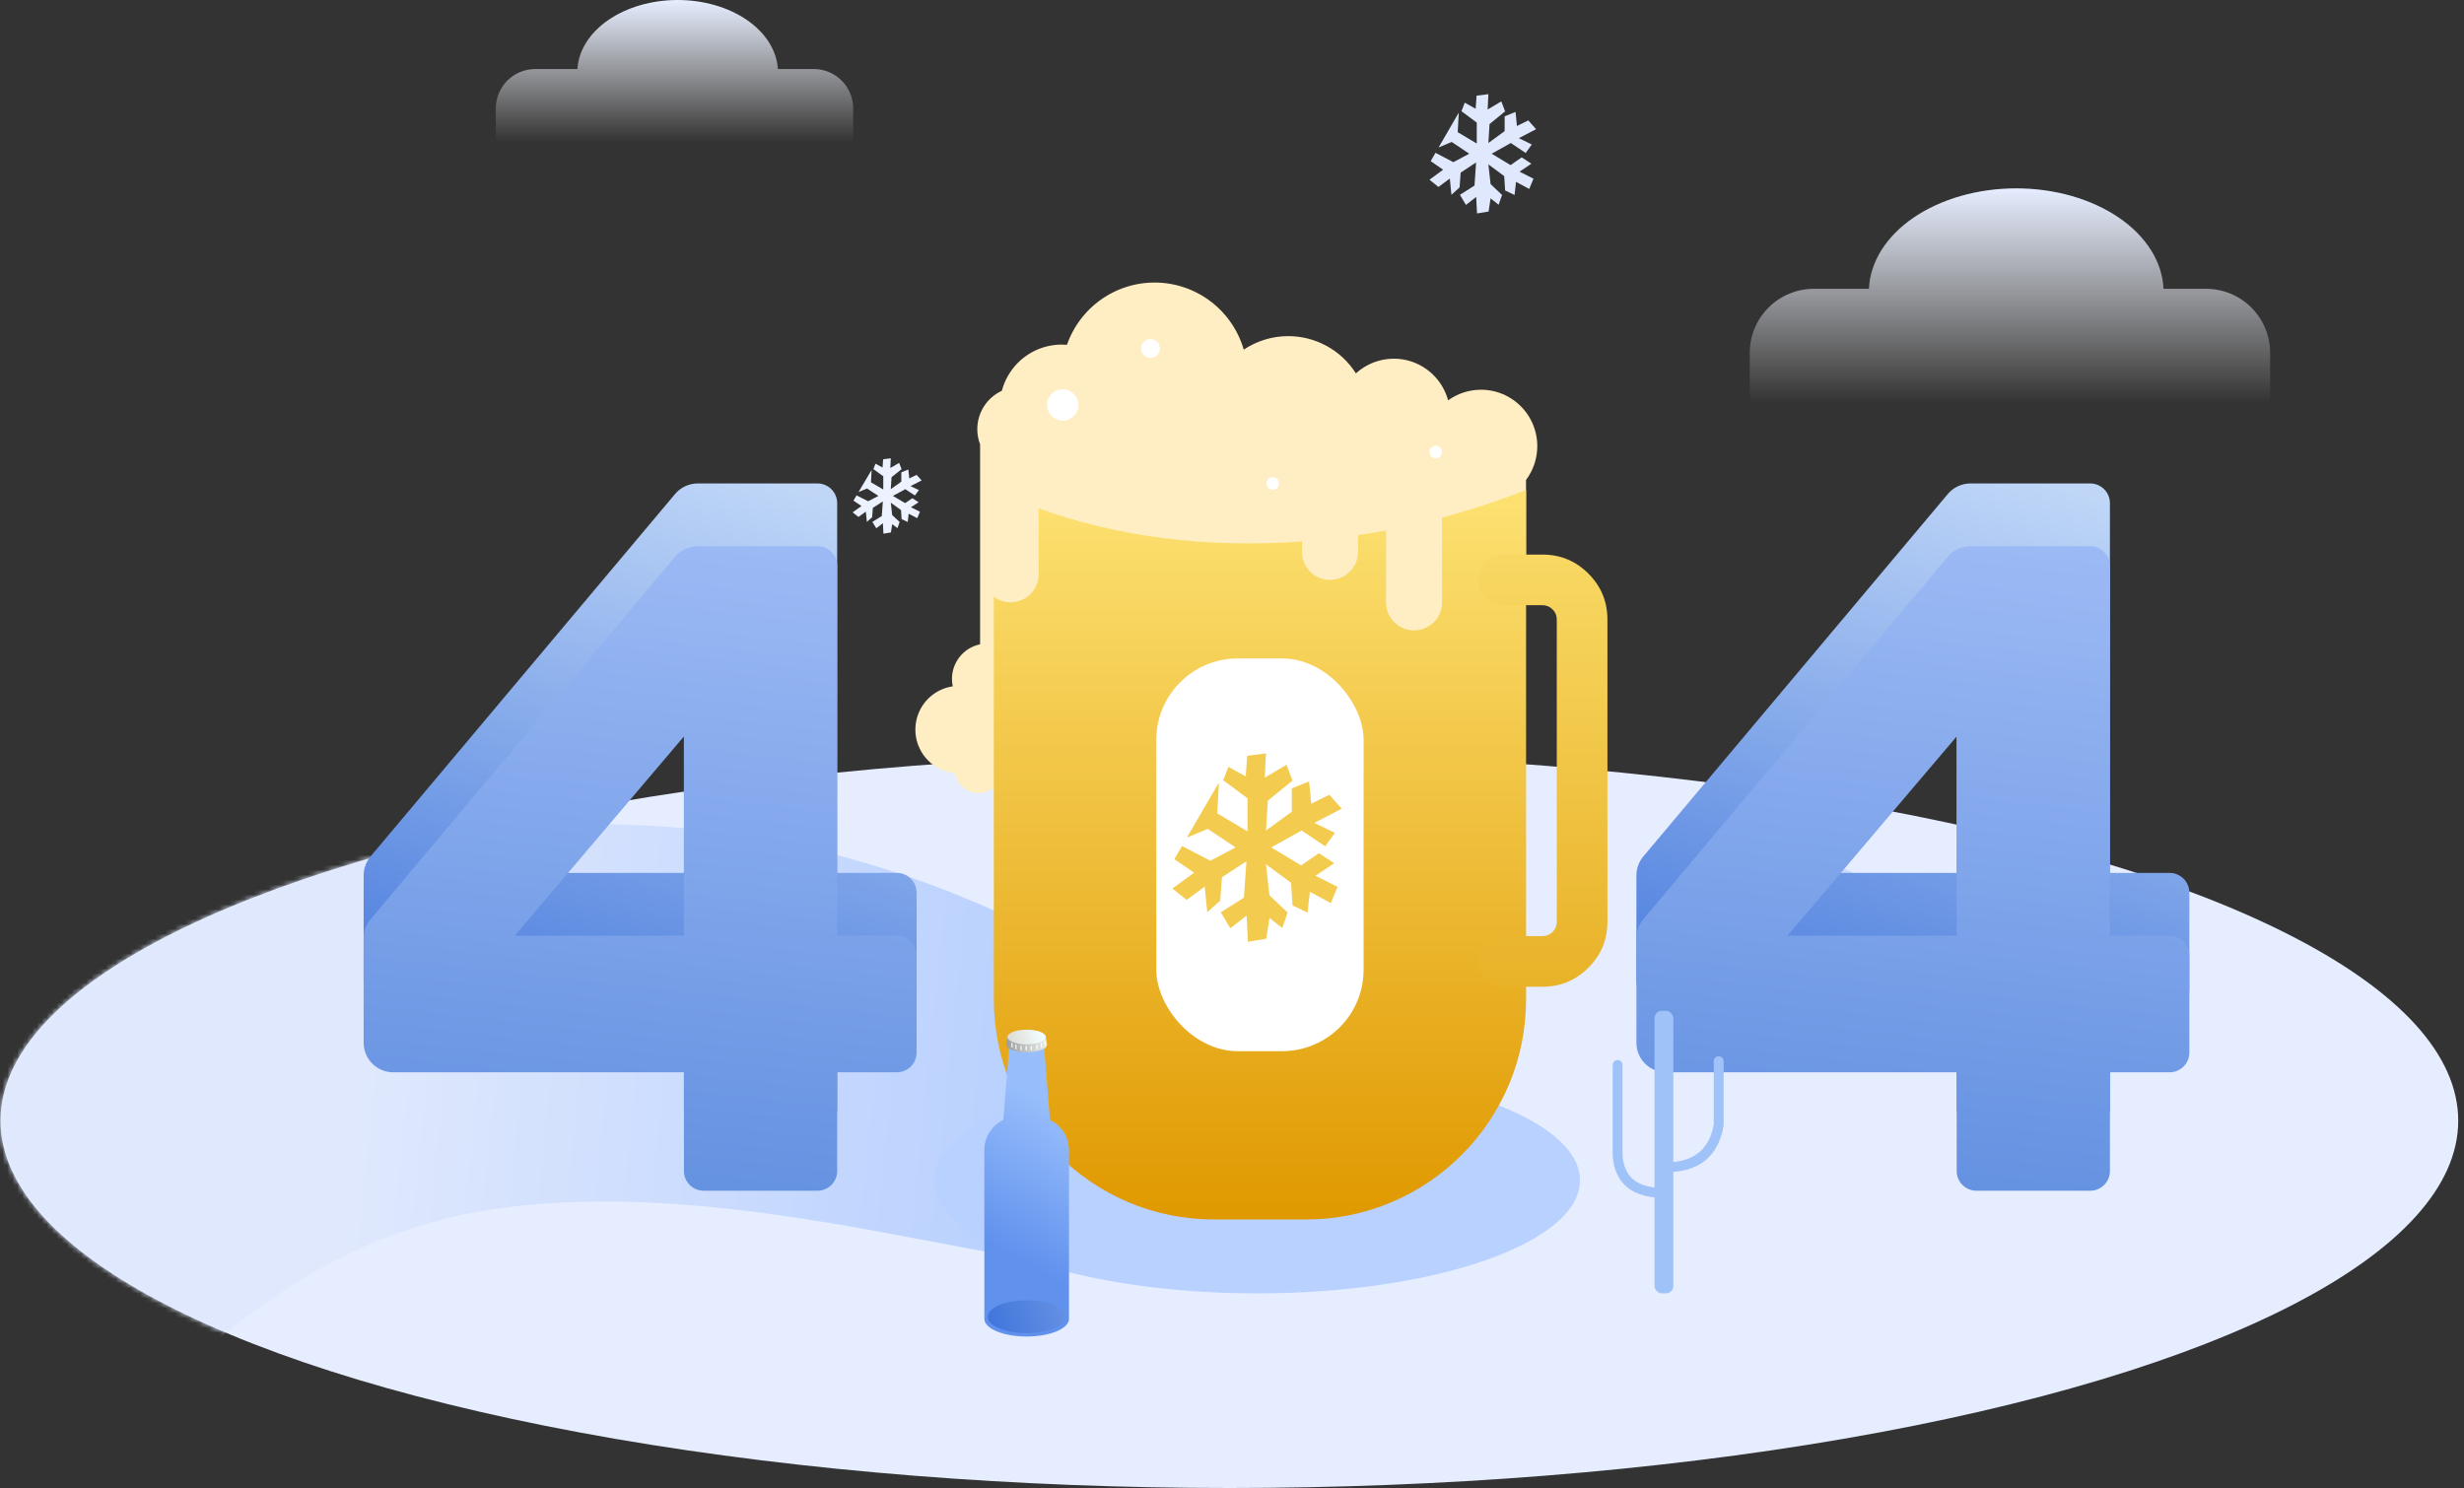 <svg xmlns="http://www.w3.org/2000/svg"
  xmlns:xlink="http://www.w3.org/1999/xlink" fill="none" version="1.1" width="500" height="302" viewBox="0 0 500 302">
  <rect x="0" y="0" width="500" height="302" fill="#333333" stroke="none"/>
  <defs>
    <mask id="master_svg0_0_19512" style="mask-type:alpha" maskUnits="objectBoundingBox">
      <g>
        <ellipse cx="249.465" cy="227.456" rx="249.364" ry="74.544" fill="#FFFFFF" fill-opacity="1"/>
      </g>
    </mask>
    <linearGradient x1="0.314" y1="0.358" x2="0.979" y2="0.396" id="master_svg1_0_22932">
      <stop offset="0%" stop-color="#DFE8FD" stop-opacity="1"/>
      <stop offset="100%" stop-color="#ACC9FF" stop-opacity="1"/>
    </linearGradient>
    <linearGradient x1="0.5" y1="0" x2="0.5" y2="1" id="master_svg2_0_23008">
      <stop offset="0%" stop-color="#97BDFB" stop-opacity="1"/>
      <stop offset="100%" stop-color="#6091ED" stop-opacity="1"/>
    </linearGradient>
    <linearGradient x1="0.5" y1="0" x2="0.5" y2="0.781" id="master_svg3_0_23076">
      <stop offset="0%" stop-color="#E5EDFF" stop-opacity="1"/>
      <stop offset="100%" stop-color="#FFFFFF" stop-opacity="0"/>
    </linearGradient>
    <linearGradient x1="0.5" y1="0" x2="0.5" y2="0.814" id="master_svg4_0_23078">
      <stop offset="0%" stop-color="#E5EDFF" stop-opacity="1"/>
      <stop offset="100%" stop-color="#FFFFFF" stop-opacity="0"/>
    </linearGradient>
    <linearGradient x1="0.737" y1="0" x2="0.477" y2="1.022" id="master_svg5_0_22987">
      <stop offset="0%" stop-color="#BFD6F7" stop-opacity="1"/>
      <stop offset="100%" stop-color="#3F74DB" stop-opacity="1"/>
    </linearGradient>
    <linearGradient x1="0.737" y1="0" x2="0.477" y2="1.022" id="master_svg6_0_22987">
      <stop offset="0%" stop-color="#BFD6F7" stop-opacity="1"/>
      <stop offset="100%" stop-color="#3F74DB" stop-opacity="1"/>
    </linearGradient>
    <linearGradient x1="0.631" y1="0" x2="0.534" y2="1.003" id="master_svg7_0_22946">
      <stop offset="0%" stop-color="#9BB9F4" stop-opacity="1"/>
      <stop offset="100%" stop-color="#6491E1" stop-opacity="1"/>
    </linearGradient>
    <linearGradient x1="0.631" y1="0" x2="0.534" y2="1.003" id="master_svg8_0_22946">
      <stop offset="0%" stop-color="#9BB9F4" stop-opacity="1"/>
      <stop offset="100%" stop-color="#6491E1" stop-opacity="1"/>
    </linearGradient>
    <linearGradient x1="0.5" y1="0.018" x2="0.5" y2="1" id="master_svg9_0_23082">
      <stop offset="0%" stop-color="#FCE070" stop-opacity="1"/>
      <stop offset="100%" stop-color="#E09900" stop-opacity="1"/>
    </linearGradient>
    <linearGradient x1="0.5" y1="0" x2="0.5" y2="1" id="master_svga_0_23084023710">
      <stop offset="0%" stop-color="#F8D863" stop-opacity="1"/>
      <stop offset="100%" stop-color="#E9B228" stop-opacity="1"/>
    </linearGradient>
    <linearGradient x1="0.877" y1="0.246" x2="0.787" y2="0.805" id="master_svgb_0_22972">
      <stop offset="0%" stop-color="#97BDFB" stop-opacity="1"/>
      <stop offset="100%" stop-color="#6091ED" stop-opacity="1"/>
    </linearGradient>
    <linearGradient x1="1" y1="0.5" x2="0.021" y2="0.51" id="master_svgc_0_21808">
      <stop offset="0%" stop-color="#E8EEEC" stop-opacity="1"/>
      <stop offset="100%" stop-color="#9E9E9E" stop-opacity="1"/>
    </linearGradient>
    <linearGradient x1="0.892" y1="0.202" x2="0.045" y2="0.273" id="master_svgd_0_21810">
      <stop offset="0%" stop-color="#F2FDFF" stop-opacity="1"/>
      <stop offset="100%" stop-color="#DEDED8" stop-opacity="1"/>
    </linearGradient>
    <linearGradient x1="1.303" y1="0" x2="-0.11" y2="0.192" id="master_svge_0_22974">
      <stop offset="0%" stop-color="#7099E6" stop-opacity="1"/>
      <stop offset="100%" stop-color="#3F74DB" stop-opacity="1"/>
    </linearGradient>
  </defs>
  <g>
    <g>
      <g>
        <g>
          <ellipse cx="249.465" cy="227.456" rx="249.364" ry="74.544" fill="#E5EDFF" fill-opacity="1"/>
        </g>
        <g mask="url(#master_svg0_0_19512)">
          <g>
            <path d="M230.581,200.241Q157.939,154.796,77.379,172.015C-3.18,189.234,8.28,151.237,0.102,191.139C-8.077,231.041,-5.124,292.574,8.922,296.668C22.968,300.762,46.375,253.766,99.111,245.572C151.847,237.378,210.893,261.371,235.021,257.065Q259.148,252.759,230.581,200.241Z" fill-rule="evenodd" fill="url(#master_svg1_0_22932)" fill-opacity="1"/>
          </g>
        </g>
      </g>
      <g>
        <ellipse cx="255.089" cy="239.561" rx="65.522" ry="22.937" fill="#B8D1FF" fill-opacity="1"/>
      </g>
      <g>
        <path d="M162.85,155.199C165.787,154.377,167.939,151.703,167.939,148.531Q167.939,144.705,160.941,127.426Q153.944,144.705,153.944,148.531C153.944,152.146,156.739,155.113,160.305,155.432L160.305,167.203Q160.305,167.301,160.325,167.398Q160.344,167.494,160.381,167.585Q160.419,167.676,160.474,167.758Q160.529,167.84,160.598,167.91Q160.668,167.979,160.75,168.034Q160.832,168.089,160.923,168.126Q161.014,168.164,161.11,168.183Q161.207,168.203,161.305,168.203L161.85,168.203Q161.948,168.203,162.045,168.183Q162.142,168.164,162.233,168.126Q162.324,168.089,162.405,168.034Q162.487,167.979,162.557,167.91Q162.627,167.84,162.681,167.758Q162.736,167.676,162.774,167.585Q162.811,167.494,162.831,167.398Q162.85,167.301,162.85,167.203L162.85,155.199Z" fill-rule="evenodd" fill="url(#master_svg2_0_23008)" fill-opacity="1"/>
      </g>
      <g>
        <path d="M117.169,14.017Q117.19,13.667,117.235,13.319Q117.279,12.971,117.346,12.624Q117.413,12.278,117.504,11.934Q117.594,11.591,117.707,11.25Q117.82,10.91,117.955,10.574Q118.09,10.238,118.247,9.907Q118.405,9.576,118.584,9.251Q118.763,8.926,118.964,8.608Q119.164,8.289,119.385,7.978Q119.607,7.666,119.849,7.363Q120.09,7.059,120.352,6.765Q120.613,6.47,120.894,6.185Q121.175,5.899,121.475,5.624Q121.774,5.348,122.091,5.083Q122.409,4.818,122.743,4.565Q123.078,4.311,123.429,4.069Q123.78,3.827,124.146,3.598Q124.513,3.368,124.894,3.151Q125.276,2.935,125.671,2.731Q126.066,2.528,126.474,2.338Q126.883,2.149,127.303,1.974Q127.724,1.798,128.155,1.638Q128.587,1.477,129.029,1.331Q129.47,1.186,129.921,1.055Q130.372,0.925,130.831,0.81Q131.29,0.696,131.756,0.597Q132.222,0.498,132.694,0.415Q133.166,0.333,133.644,0.266Q134.121,0.2,134.601,0.15Q135.082,0.1,135.566,0.067Q136.05,0.033,136.535,0.017Q137.02,3.09235e-17,137.506,0Q137.992,0,138.477,0.017Q138.963,0.033,139.446,0.067Q139.93,0.1,140.411,0.15Q140.892,0.2,141.369,0.266Q141.846,0.333,142.318,0.415Q142.79,0.498,143.256,0.597Q143.722,0.696,144.181,0.81Q144.64,0.925,145.091,1.055Q145.542,1.186,145.984,1.331Q146.426,1.477,146.857,1.638Q147.289,1.798,147.709,1.974Q148.13,2.149,148.538,2.338Q148.946,2.528,149.342,2.731Q149.737,2.935,150.118,3.151Q150.5,3.368,150.866,3.598Q151.233,3.827,151.584,4.069Q151.935,4.311,152.269,4.565Q152.604,4.818,152.921,5.083Q153.239,5.348,153.538,5.624Q153.837,5.899,154.118,6.185Q154.399,6.47,154.661,6.765Q154.922,7.059,155.164,7.363Q155.406,7.666,155.627,7.978Q155.848,8.289,156.049,8.608Q156.249,8.926,156.428,9.251Q156.608,9.576,156.765,9.907Q156.922,10.238,157.058,10.574Q157.193,10.91,157.306,11.25Q157.419,11.591,157.509,11.934Q157.599,12.278,157.666,12.624Q157.734,12.971,157.778,13.319Q157.822,13.667,157.843,14.017L165.13,14.017Q165.326,14.017,165.522,14.027Q165.718,14.036,165.914,14.055Q166.109,14.075,166.303,14.103Q166.498,14.132,166.69,14.171Q166.883,14.209,167.073,14.257Q167.264,14.304,167.452,14.361Q167.64,14.418,167.825,14.485Q168.01,14.551,168.191,14.626Q168.372,14.701,168.55,14.785Q168.728,14.869,168.901,14.961Q169.074,15.054,169.242,15.155Q169.411,15.256,169.574,15.365Q169.737,15.474,169.895,15.591Q170.053,15.708,170.205,15.833Q170.356,15.957,170.502,16.089Q170.648,16.221,170.786,16.36Q170.925,16.499,171.057,16.644Q171.189,16.79,171.314,16.942Q171.438,17.093,171.555,17.251Q171.672,17.409,171.781,17.572Q171.89,17.736,171.991,17.904Q172.092,18.073,172.185,18.246Q172.277,18.419,172.361,18.596Q172.445,18.774,172.521,18.955Q172.596,19.137,172.662,19.322Q172.728,19.507,172.785,19.695Q172.842,19.883,172.89,20.073Q172.937,20.264,172.976,20.456Q173.014,20.649,173.043,20.843Q173.072,21.037,173.091,21.233Q173.11,21.428,173.12,21.624Q173.13,21.82,173.13,22.017L173.13,28.954Q173.13,29.15,173.12,29.346Q173.11,29.542,173.091,29.738Q173.072,29.933,173.043,30.127Q173.014,30.322,172.976,30.514Q172.937,30.707,172.89,30.897Q172.842,31.088,172.785,31.276Q172.728,31.464,172.662,31.649Q172.596,31.834,172.521,32.015Q172.445,32.197,172.361,32.374Q172.277,32.551,172.185,32.725Q172.092,32.898,171.991,33.066Q171.89,33.235,171.781,33.398Q171.672,33.561,171.555,33.719Q171.438,33.877,171.314,34.029Q171.189,34.181,171.057,34.326Q170.925,34.471,170.786,34.61Q170.648,34.749,170.502,34.881Q170.356,35.013,170.205,35.138Q170.053,35.262,169.895,35.379Q169.737,35.496,169.574,35.605Q169.411,35.714,169.242,35.815Q169.074,35.916,168.901,36.009Q168.728,36.102,168.55,36.185Q168.372,36.269,168.191,36.345Q168.01,36.42,167.825,36.486Q167.64,36.552,167.452,36.609Q167.264,36.666,167.073,36.714Q166.883,36.761,166.69,36.8Q166.498,36.838,166.303,36.867Q166.109,36.896,165.914,36.915Q165.718,36.934,165.522,36.944Q165.326,36.954,165.13,36.954L108.61,36.954Q108.414,36.954,108.218,36.944Q108.022,36.934,107.826,36.915Q107.631,36.896,107.437,36.867Q107.242,36.838,107.05,36.8Q106.857,36.761,106.667,36.714Q106.476,36.666,106.288,36.609Q106.1,36.552,105.915,36.486Q105.73,36.42,105.549,36.345Q105.368,36.269,105.19,36.185Q105.012,36.102,104.839,36.009Q104.666,35.916,104.498,35.815Q104.329,35.714,104.166,35.605Q104.003,35.496,103.845,35.379Q103.687,35.262,103.535,35.138Q103.383,35.013,103.238,34.881Q103.092,34.749,102.954,34.61Q102.815,34.471,102.683,34.326Q102.551,34.181,102.426,34.029Q102.302,33.877,102.185,33.719Q102.068,33.561,101.959,33.398Q101.85,33.235,101.749,33.066Q101.648,32.898,101.555,32.725Q101.462,32.551,101.379,32.374Q101.295,32.197,101.219,32.015Q101.144,31.834,101.078,31.649Q101.012,31.464,100.955,31.276Q100.898,31.088,100.85,30.897Q100.802,30.707,100.764,30.514Q100.726,30.322,100.697,30.127Q100.668,29.933,100.649,29.738Q100.63,29.542,100.62,29.346Q100.61,29.15,100.61,28.954L100.61,22.017Q100.61,21.82,100.62,21.624Q100.63,21.428,100.649,21.233Q100.668,21.037,100.697,20.843Q100.726,20.649,100.764,20.456Q100.802,20.264,100.85,20.073Q100.898,19.883,100.955,19.695Q101.012,19.507,101.078,19.322Q101.144,19.137,101.219,18.955Q101.295,18.774,101.379,18.596Q101.462,18.419,101.555,18.246Q101.648,18.073,101.749,17.904Q101.85,17.736,101.959,17.572Q102.068,17.409,102.185,17.251Q102.302,17.093,102.426,16.942Q102.551,16.79,102.683,16.644Q102.815,16.499,102.954,16.36Q103.092,16.221,103.238,16.089Q103.383,15.957,103.535,15.833Q103.687,15.708,103.845,15.591Q104.003,15.474,104.166,15.365Q104.329,15.256,104.498,15.155Q104.666,15.054,104.839,14.961Q105.012,14.869,105.19,14.785Q105.368,14.701,105.549,14.626Q105.73,14.551,105.915,14.485Q106.1,14.418,106.288,14.361Q106.476,14.304,106.667,14.257Q106.857,14.209,107.05,14.171Q107.242,14.132,107.437,14.103Q107.631,14.075,107.826,14.055Q108.022,14.036,108.218,14.027Q108.414,14.017,108.61,14.017L117.169,14.017Z" fill-rule="evenodd" fill="url(#master_svg3_0_23076)" fill-opacity="1"/>
      </g>
      <g>
        <path d="M379.25,58.616Q379.272,58.11,379.328,57.605Q379.385,57.101,379.475,56.599Q379.566,56.097,379.691,55.598Q379.817,55.1,379.976,54.606Q380.135,54.112,380.327,53.625Q380.52,53.137,380.746,52.656Q380.972,52.176,381.23,51.703Q381.489,51.231,381.779,50.768Q382.07,50.305,382.392,49.852Q382.713,49.399,383.066,48.958Q383.418,48.516,383.801,48.087Q384.183,47.659,384.594,47.243Q385.005,46.828,385.444,46.427Q385.883,46.025,386.349,45.64Q386.816,45.254,387.307,44.884Q387.799,44.515,388.316,44.162Q388.833,43.81,389.373,43.475Q389.913,43.141,390.475,42.825Q391.038,42.509,391.621,42.213Q392.204,41.916,392.807,41.64Q393.41,41.363,394.032,41.108Q394.653,40.852,395.291,40.617Q395.929,40.383,396.582,40.171Q397.235,39.958,397.902,39.768Q398.57,39.578,399.249,39.41Q399.928,39.243,400.618,39.099Q401.308,38.955,402.007,38.834Q402.706,38.713,403.413,38.616Q404.119,38.52,404.831,38.447Q405.544,38.374,406.26,38.325Q406.977,38.277,407.696,38.252Q408.415,38.228,409.134,38.228Q409.854,38.228,410.573,38.252Q411.292,38.277,412.009,38.325Q412.725,38.374,413.437,38.447Q414.15,38.52,414.856,38.616Q415.563,38.713,416.262,38.834Q416.961,38.955,417.651,39.099Q418.341,39.243,419.02,39.41Q419.699,39.578,420.366,39.768Q421.033,39.958,421.687,40.171Q422.34,40.383,422.978,40.617Q423.616,40.852,424.237,41.108Q424.858,41.363,425.461,41.64Q426.064,41.916,426.648,42.213Q427.231,42.509,427.794,42.825Q428.356,43.141,428.896,43.475Q429.436,43.81,429.953,44.162Q430.469,44.515,430.961,44.884Q431.453,45.254,431.919,45.64Q432.385,46.025,432.825,46.427Q433.264,46.828,433.675,47.243Q434.086,47.659,434.468,48.087Q434.85,48.516,435.203,48.958Q435.555,49.399,435.877,49.852Q436.199,50.305,436.49,50.768Q436.78,51.231,437.039,51.703Q437.297,52.176,437.523,52.656Q437.749,53.137,437.941,53.625Q438.134,54.112,438.293,54.606Q438.452,55.1,438.577,55.598Q438.703,56.097,438.793,56.599Q438.884,57.101,438.941,57.605Q438.997,58.11,439.019,58.616L447.661,58.616Q447.98,58.616,448.299,58.632Q448.618,58.647,448.936,58.679Q449.253,58.71,449.569,58.757Q449.884,58.804,450.197,58.866Q450.51,58.928,450.82,59.006Q451.13,59.083,451.435,59.176Q451.74,59.268,452.041,59.376Q452.341,59.483,452.636,59.606Q452.931,59.728,453.22,59.864Q453.508,60.001,453.789,60.151Q454.071,60.301,454.345,60.466Q454.618,60.63,454.884,60.807Q455.149,60.984,455.405,61.174Q455.661,61.364,455.908,61.567Q456.155,61.769,456.391,61.984Q456.628,62.198,456.853,62.424Q457.079,62.649,457.293,62.886Q457.508,63.122,457.71,63.369Q457.913,63.616,458.103,63.872Q458.293,64.128,458.47,64.394Q458.647,64.659,458.811,64.933Q458.975,65.206,459.126,65.488Q459.276,65.769,459.413,66.058Q459.549,66.346,459.671,66.641Q459.794,66.936,459.901,67.236Q460.009,67.537,460.101,67.842Q460.194,68.148,460.271,68.457Q460.349,68.767,460.411,69.08Q460.473,69.393,460.52,69.709Q460.567,70.024,460.598,70.342Q460.63,70.659,460.645,70.978Q460.661,71.297,460.661,71.616L460.661,78.747Q460.661,79.066,460.645,79.385Q460.63,79.703,460.598,80.021Q460.567,80.339,460.52,80.654Q460.473,80.97,460.411,81.283Q460.349,81.596,460.271,81.906Q460.194,82.215,460.101,82.521Q460.009,82.826,459.901,83.126Q459.794,83.427,459.671,83.722Q459.549,84.017,459.413,84.305Q459.276,84.594,459.126,84.875Q458.975,85.156,458.811,85.43Q458.647,85.704,458.47,85.969Q458.293,86.235,458.103,86.491Q457.913,86.747,457.71,86.994Q457.508,87.241,457.293,87.477Q457.079,87.714,456.853,87.939Q456.628,88.165,456.391,88.379Q456.155,88.594,455.908,88.796Q455.661,88.998,455.405,89.189Q455.149,89.379,454.884,89.556Q454.618,89.733,454.345,89.897Q454.071,90.061,453.789,90.212Q453.508,90.362,453.22,90.499Q452.931,90.635,452.636,90.757Q452.341,90.879,452.041,90.987Q451.74,91.094,451.435,91.187Q451.13,91.28,450.82,91.357Q450.51,91.435,450.197,91.497Q449.884,91.559,449.569,91.606Q449.253,91.653,448.936,91.684Q448.618,91.716,448.299,91.731Q447.98,91.747,447.661,91.747L368.063,91.747Q367.744,91.747,367.425,91.731Q367.107,91.716,366.789,91.684Q366.472,91.653,366.156,91.606Q365.84,91.559,365.527,91.497Q365.214,91.435,364.905,91.357Q364.595,91.28,364.29,91.187Q363.984,91.094,363.684,90.987Q363.383,90.879,363.088,90.757Q362.794,90.635,362.505,90.499Q362.217,90.362,361.935,90.212Q361.654,90.061,361.38,89.897Q361.106,89.733,360.841,89.556Q360.576,89.379,360.319,89.189Q360.063,88.998,359.816,88.796Q359.57,88.594,359.333,88.379Q359.097,88.165,358.871,87.939Q358.645,87.714,358.431,87.477Q358.217,87.241,358.014,86.994Q357.812,86.747,357.622,86.491Q357.432,86.235,357.254,85.969Q357.077,85.704,356.913,85.43Q356.749,85.156,356.598,84.875Q356.448,84.594,356.311,84.305Q356.175,84.017,356.053,83.722Q355.931,83.427,355.823,83.126Q355.716,82.826,355.623,82.521Q355.53,82.215,355.453,81.906Q355.375,81.596,355.313,81.283Q355.251,80.97,355.204,80.654Q355.157,80.339,355.126,80.021Q355.095,79.703,355.079,79.385Q355.063,79.066,355.063,78.747L355.063,71.616Q355.063,71.297,355.079,70.978Q355.095,70.659,355.126,70.342Q355.157,70.024,355.204,69.709Q355.251,69.393,355.313,69.08Q355.375,68.767,355.453,68.457Q355.53,68.148,355.623,67.842Q355.716,67.537,355.823,67.236Q355.931,66.936,356.053,66.641Q356.175,66.346,356.311,66.058Q356.448,65.769,356.598,65.488Q356.749,65.206,356.913,64.933Q357.077,64.659,357.254,64.394Q357.432,64.128,357.622,63.872Q357.812,63.616,358.014,63.369Q358.217,63.122,358.431,62.886Q358.645,62.649,358.871,62.424Q359.097,62.198,359.333,61.984Q359.57,61.769,359.816,61.567Q360.063,61.364,360.319,61.174Q360.576,60.984,360.841,60.807Q361.106,60.63,361.38,60.466Q361.654,60.301,361.935,60.151Q362.217,60.001,362.505,59.864Q362.794,59.728,363.088,59.606Q363.383,59.483,363.684,59.376Q363.984,59.268,364.29,59.176Q364.595,59.083,364.905,59.006Q365.214,58.928,365.527,58.866Q365.84,58.804,366.156,58.757Q366.472,58.71,366.789,58.679Q367.107,58.647,367.425,58.632Q367.744,58.616,368.063,58.616L379.25,58.616Z" fill-rule="evenodd" fill="url(#master_svg4_0_23078)" fill-opacity="1"/>
      </g>
      <g style="opacity:0.315;">
        <path d="M367.479,161.831L365.227,162.101L365.048,164.485L362.969,163.37L362.338,164.923L365.262,166.991L365.262,170.793L361.623,168.73L361.82,165.27L361.761,165.285L357.974,171.506L360.482,170.51L363.825,172.64L360.795,174.173L357.379,172.479L356.465,173.992L358.839,175.548L356.234,177.365L357.941,178.681L360.114,177.152L360.423,180.099L361.977,178.768L362.188,176.075L365.134,174.226L364.829,178.423L362.046,180.107L363.195,181.94L365.149,180.489L365.311,183.494L367.524,183.138L367.899,180.757L369.438,181.908L370.093,180.138L367.899,178.151L367.479,174.58L370.5,176.705L370.678,179.314L372.482,180.138L372.757,177.752L375.283,179.04L376.092,177.182L373.436,175.9L375.69,174.458L373.841,173.305L371.717,174.712L368.11,172.64L371.769,170.699L374.601,172.512L375.775,170.964L373.294,169.818L376.59,168.192L375.105,166.592L372.929,167.612L372.667,165.052L370.589,165.851L370.589,168.541L367.479,170.699L367.702,167.263L370.673,164.952L369.948,163.141L367.342,164.613L367.479,161.831Z" fill-rule="evenodd" fill="#88ABEE" fill-opacity="1"/>
      </g>
      <g>
        <g>
          <path d="M169.88,204.885L169.88,224.923C169.88,227.132,168.089,228.923,165.88,228.923L142.785,228.923C140.576,228.923,138.785,227.132,138.785,224.923L138.785,204.885L79.791,204.885C76.478,204.885,73.791,202.199,73.791,198.885L73.791,177.681C73.791,176.27,74.289,174.903,75.197,173.822L136.987,100.259C138.127,98.902,139.808,98.118,141.581,98.118L165.88,98.118C168.089,98.118,169.88,99.909,169.88,102.118L169.88,177.163L181.997,177.163C184.206,177.163,185.997,178.954,185.997,181.163L185.997,200.885C185.997,203.094,184.206,204.885,181.997,204.885L169.88,204.885ZM104.449,177.163L138.785,177.163L138.785,136.719L104.449,177.163Z" fill-rule="evenodd" fill="url(#master_svg5_0_22987)" fill-opacity="1"/>
        </g>
        <g>
          <path d="M428.15,204.885L428.15,224.923C428.15,227.132,426.359,228.923,424.15,228.923L401.055,228.923C398.845,228.923,397.055,227.132,397.055,224.923L397.055,204.885L338.061,204.885C334.747,204.885,332.061,202.199,332.061,198.885L332.061,177.681C332.061,176.27,332.559,174.903,333.467,173.822L395.256,100.259C396.396,98.902,398.078,98.118,399.851,98.118L424.15,98.118C426.359,98.118,428.15,99.909,428.15,102.118L428.15,177.163L440.267,177.163C442.476,177.163,444.267,178.954,444.267,181.163L444.267,200.885C444.267,203.094,442.476,204.885,440.267,204.885L428.15,204.885ZM362.719,177.163L397.055,177.163L397.055,136.719L362.719,177.163Z" fill-rule="evenodd" fill="url(#master_svg6_0_22987)" fill-opacity="1"/>
        </g>
        <g>
          <path d="M169.88,217.628L169.88,237.666C169.88,239.875,168.089,241.666,165.88,241.666L142.785,241.666C140.576,241.666,138.785,239.875,138.785,237.666L138.785,217.628L79.791,217.628C76.478,217.628,73.791,214.942,73.791,211.628L73.791,190.424C73.791,189.012,74.289,187.646,75.197,186.565L136.987,113.002C138.127,111.644,139.808,110.861,141.581,110.861L165.88,110.861C168.089,110.861,169.88,112.652,169.88,114.861L169.88,189.905L181.997,189.905C184.206,189.905,185.997,191.696,185.997,193.905L185.997,213.628C185.997,215.837,184.206,217.628,181.997,217.628L169.88,217.628ZM104.449,189.905L138.785,189.905L138.785,149.462L104.449,189.905Z" fill-rule="evenodd" fill="url(#master_svg7_0_22946)" fill-opacity="1"/>
        </g>
        <g>
          <path d="M428.15,217.628L428.15,237.666C428.15,239.875,426.359,241.666,424.15,241.666L401.055,241.666C398.845,241.666,397.055,239.875,397.055,237.666L397.055,217.628L338.061,217.628C334.747,217.628,332.061,214.942,332.061,211.628L332.061,190.424C332.061,189.012,332.559,187.646,333.467,186.565L395.256,113.002C396.396,111.644,398.078,110.861,399.851,110.861L424.15,110.861C426.359,110.861,428.15,112.652,428.15,114.861L428.15,189.905L440.267,189.905C442.476,189.905,444.267,191.696,444.267,193.905L444.267,213.628C444.267,215.837,442.476,217.628,440.267,217.628L428.15,217.628ZM362.719,189.905L397.055,189.905L397.055,149.462L362.719,189.905Z" fill-rule="evenodd" fill="url(#master_svg8_0_22946)" fill-opacity="1"/>
        </g>
        <g>
          <g>
            <path d="M215.444,69.937Q215.187,69.937,214.929,69.947Q214.672,69.958,214.415,69.979Q214.158,70,213.903,70.032Q213.647,70.064,213.393,70.106Q213.139,70.148,212.887,70.2Q212.634,70.253,212.385,70.316Q212.135,70.379,211.888,70.452Q211.641,70.525,211.397,70.608Q211.153,70.692,210.913,70.785Q210.672,70.878,210.436,70.981Q210.2,71.084,209.968,71.196Q209.736,71.309,209.509,71.431Q209.282,71.553,209.06,71.684Q208.838,71.815,208.622,71.956Q208.406,72.096,208.195,72.245Q207.985,72.394,207.781,72.551Q207.577,72.709,207.379,72.875Q207.182,73.041,206.991,73.214Q206.801,73.388,206.617,73.57Q206.434,73.751,206.258,73.94Q206.083,74.129,205.915,74.325Q205.747,74.52,205.587,74.723Q205.428,74.926,205.276,75.135Q205.125,75.344,204.982,75.559Q204.84,75.774,204.706,75.995Q204.572,76.215,204.448,76.441Q204.323,76.668,204.208,76.899Q204.093,77.13,203.987,77.365Q203.881,77.601,203.785,77.84Q203.69,78.08,203.603,78.323Q203.517,78.567,203.441,78.813Q203.365,79.06,203.299,79.31Q203.022,79.438,202.755,79.585Q202.487,79.732,202.231,79.898Q201.975,80.064,201.731,80.248Q201.487,80.432,201.256,80.633Q201.026,80.834,200.811,81.051Q200.595,81.267,200.396,81.499Q200.196,81.731,200.014,81.976Q199.831,82.221,199.667,82.479Q199.502,82.736,199.356,83.005Q199.21,83.274,199.084,83.552Q198.957,83.831,198.851,84.117Q198.744,84.404,198.659,84.698Q198.573,84.991,198.508,85.29Q198.443,85.589,198.4,85.892Q198.357,86.195,198.335,86.5Q198.313,86.806,198.313,87.112Q198.313,87.902,198.457,88.679Q198.601,89.457,198.884,90.195L198.884,130.766Q198.585,130.827,198.292,130.914Q197.999,131.001,197.714,131.112Q197.429,131.224,197.155,131.359Q196.881,131.495,196.619,131.653Q196.358,131.812,196.111,131.992Q195.864,132.172,195.633,132.373Q195.402,132.574,195.189,132.794Q194.976,133.014,194.783,133.251Q194.59,133.489,194.417,133.742Q194.245,133.995,194.095,134.262Q193.945,134.529,193.818,134.808Q193.691,135.086,193.588,135.375Q193.486,135.664,193.408,135.96Q193.33,136.256,193.278,136.558Q193.226,136.86,193.2,137.166Q193.174,137.471,193.174,137.777Q193.174,138.547,193.337,139.3Q193.142,139.328,192.948,139.365Q192.754,139.402,192.562,139.448Q192.37,139.493,192.18,139.547Q191.99,139.602,191.803,139.664Q191.615,139.727,191.431,139.798Q191.247,139.869,191.066,139.948Q190.885,140.027,190.707,140.114Q190.53,140.201,190.357,140.296Q190.184,140.391,190.015,140.493Q189.846,140.596,189.682,140.706Q189.518,140.816,189.358,140.933Q189.199,141.051,189.046,141.175Q188.892,141.299,188.744,141.43Q188.596,141.561,188.454,141.699Q188.312,141.836,188.176,141.98Q188.04,142.124,187.911,142.273Q187.782,142.423,187.659,142.578Q187.537,142.733,187.421,142.894Q187.306,143.055,187.198,143.22Q187.09,143.386,186.989,143.556Q186.888,143.726,186.795,143.901Q186.702,144.075,186.617,144.254Q186.532,144.433,186.455,144.615Q186.377,144.797,186.309,144.983Q186.24,145.168,186.179,145.356Q186.118,145.545,186.066,145.736Q186.014,145.927,185.97,146.12Q185.926,146.313,185.891,146.507Q185.856,146.702,185.83,146.898Q185.804,147.095,185.786,147.292Q185.768,147.489,185.76,147.687Q185.751,147.884,185.751,148.082Q185.751,148.288,185.76,148.493Q185.77,148.698,185.789,148.903Q185.808,149.108,185.836,149.311Q185.865,149.515,185.902,149.717Q185.94,149.919,185.987,150.119Q186.034,150.319,186.09,150.516Q186.147,150.714,186.212,150.909Q186.277,151.103,186.351,151.295Q186.426,151.487,186.508,151.674Q186.591,151.862,186.683,152.046Q186.775,152.23,186.875,152.409Q186.974,152.589,187.083,152.763Q187.191,152.938,187.307,153.107Q187.423,153.277,187.547,153.441Q187.67,153.604,187.802,153.762Q187.933,153.92,188.071,154.072Q188.209,154.223,188.355,154.368Q188.5,154.513,188.652,154.652Q188.803,154.79,188.961,154.921Q189.119,155.052,189.283,155.175Q189.447,155.299,189.616,155.414Q189.786,155.53,189.96,155.638Q190.135,155.746,190.314,155.845Q190.493,155.945,190.677,156.036Q190.861,156.127,191.048,156.21Q191.236,156.292,191.427,156.366Q191.619,156.439,191.813,156.504Q192.008,156.569,192.205,156.625Q192.402,156.68,192.602,156.727Q192.802,156.773,193.003,156.81Q193.205,156.847,193.408,156.875Q193.611,156.903,193.815,156.921Q193.851,157.131,193.905,157.337Q193.96,157.544,194.032,157.744Q194.103,157.945,194.193,158.138Q194.282,158.332,194.387,158.517Q194.493,158.702,194.615,158.877Q194.736,159.052,194.872,159.215Q195.008,159.379,195.158,159.53Q195.308,159.681,195.471,159.818Q195.633,159.956,195.807,160.078Q195.981,160.201,196.165,160.308Q196.349,160.415,196.542,160.505Q196.734,160.595,196.934,160.669Q197.134,160.742,197.339,160.797Q197.544,160.852,197.753,160.889Q197.963,160.927,198.175,160.945Q198.386,160.964,198.599,160.964Q198.718,160.964,198.837,160.958Q198.956,160.952,199.075,160.94Q199.193,160.929,199.311,160.911Q199.429,160.894,199.546,160.87Q199.663,160.847,199.778,160.818Q199.894,160.789,200.008,160.754Q200.122,160.72,200.234,160.679Q200.346,160.639,200.456,160.593Q200.567,160.548,200.674,160.497Q200.782,160.446,200.887,160.389Q200.992,160.333,201.094,160.272Q201.197,160.21,201.296,160.144Q201.395,160.077,201.49,160.006Q201.586,159.935,201.678,159.859Q201.77,159.783,201.859,159.703Q201.947,159.623,202.031,159.539Q202.115,159.454,202.195,159.366Q202.275,159.277,202.351,159.185Q202.427,159.092,202.498,158.996Q202.569,158.9,202.635,158.801Q202.701,158.702,202.762,158.599Q202.823,158.497,202.88,158.392Q202.936,158.286,202.987,158.178Q203.038,158.07,203.083,157.96Q203.129,157.849,203.169,157.737Q203.209,157.625,203.244,157.51Q203.278,157.396,203.307,157.28Q203.336,157.164,203.359,157.047Q203.383,156.93,203.4,156.811Q203.418,156.693,203.429,156.574Q203.441,156.455,203.447,156.336Q203.453,156.217,203.453,156.097Q203.453,155.635,203.366,155.182Q203.279,154.728,203.109,154.299Q202.939,153.869,202.691,153.48Q202.443,153.091,202.126,152.755Q202.45,152.231,202.698,151.667Q202.947,151.104,203.115,150.511Q203.283,149.919,203.368,149.309Q203.453,148.698,203.453,148.082Q203.453,147.162,203.265,146.262Q203.076,145.361,202.708,144.519Q202.966,144.426,203.216,144.314Q203.467,144.203,203.708,144.072Q203.949,143.941,204.179,143.792Q204.41,143.643,204.628,143.477Q204.847,143.311,205.052,143.128Q205.257,142.946,205.447,142.748Q205.637,142.55,205.812,142.338Q205.987,142.127,206.145,141.902Q206.303,141.677,206.443,141.441Q206.584,141.205,206.706,140.959Q206.827,140.713,206.93,140.458Q207.033,140.203,207.116,139.941Q207.199,139.679,207.261,139.411Q207.324,139.144,207.366,138.872Q207.408,138.6,207.429,138.326Q207.45,138.052,207.45,137.777Q207.45,137.49,207.427,137.202Q207.404,136.915,207.358,136.631Q207.312,136.347,207.243,136.067Q207.174,135.788,207.083,135.515Q206.993,135.241,206.88,134.976Q206.768,134.711,206.634,134.456Q206.501,134.201,206.348,133.958Q206.195,133.714,206.022,133.484Q205.85,133.253,205.66,133.038Q205.469,132.822,205.262,132.622Q205.056,132.423,204.833,132.24Q204.611,132.058,204.375,131.894Q204.139,131.73,203.89,131.586Q203.642,131.441,203.382,131.317Q203.123,131.193,202.855,131.091Q202.586,130.988,202.311,130.908L202.311,94.376L202.311,94.376L202.311,113.019L309.665,113.019L309.665,97.416Q309.94,97.048,310.186,96.658Q310.431,96.269,310.644,95.86Q310.858,95.452,311.037,95.028Q311.217,94.604,311.363,94.167Q311.508,93.73,311.618,93.283Q311.728,92.835,311.801,92.381Q311.875,91.926,311.912,91.467Q311.949,91.007,311.949,90.547Q311.949,90.265,311.935,89.985Q311.921,89.704,311.894,89.424Q311.866,89.145,311.825,88.867Q311.784,88.588,311.729,88.313Q311.675,88.037,311.606,87.764Q311.538,87.492,311.457,87.223Q311.376,86.954,311.281,86.689Q311.187,86.425,311.079,86.165Q310.972,85.905,310.852,85.651Q310.732,85.397,310.6,85.149Q310.468,84.901,310.324,84.66Q310.18,84.419,310.024,84.185Q309.868,83.952,309.701,83.726Q309.534,83.5,309.356,83.283Q309.178,83.066,308.99,82.857Q308.802,82.649,308.604,82.45Q308.405,82.251,308.198,82.063Q307.99,81.874,307.773,81.696Q307.556,81.517,307.331,81.35Q307.106,81.182,306.873,81.026Q306.64,80.87,306.399,80.726Q306.159,80.581,305.912,80.449Q305.664,80.316,305.411,80.196Q305.158,80.076,304.899,79.968Q304.64,79.861,304.376,79.766Q304.112,79.671,303.843,79.59Q303.575,79.508,303.303,79.44Q303.031,79.371,302.756,79.317Q302.481,79.262,302.204,79.221Q301.926,79.179,301.647,79.152Q301.368,79.124,301.088,79.11Q300.808,79.097,300.528,79.097Q299.635,79.097,298.752,79.236Q297.87,79.375,297.019,79.65Q296.169,79.926,295.372,80.33Q294.575,80.734,293.85,81.258Q293.789,81.032,293.719,80.809Q293.649,80.586,293.57,80.366Q293.491,80.147,293.403,79.93Q293.315,79.714,293.218,79.501Q293.122,79.288,293.016,79.079Q292.911,78.871,292.798,78.667Q292.684,78.463,292.562,78.263Q292.44,78.064,292.31,77.87Q292.18,77.676,292.043,77.487Q291.905,77.299,291.76,77.116Q291.614,76.933,291.462,76.756Q291.309,76.579,291.149,76.409Q290.99,76.239,290.823,76.075Q290.657,75.911,290.484,75.754Q290.311,75.598,290.132,75.448Q289.952,75.299,289.767,75.157Q289.582,75.014,289.391,74.88Q289.2,74.746,289.004,74.619Q288.808,74.493,288.607,74.374Q288.406,74.256,288.2,74.146Q287.995,74.036,287.785,73.935Q287.575,73.833,287.36,73.74Q287.146,73.647,286.929,73.563Q286.711,73.48,286.49,73.404Q286.27,73.329,286.046,73.264Q285.822,73.198,285.596,73.141Q285.37,73.084,285.141,73.037Q284.913,72.99,284.683,72.951Q284.453,72.913,284.221,72.885Q283.99,72.856,283.758,72.837Q283.525,72.818,283.292,72.809Q283.059,72.799,282.826,72.799Q282.299,72.799,281.774,72.848Q281.249,72.896,280.731,72.993Q280.213,73.09,279.706,73.235Q279.199,73.379,278.708,73.57Q278.216,73.76,277.744,73.995Q277.272,74.23,276.824,74.508Q276.375,74.786,275.954,75.104Q275.533,75.422,275.143,75.777Q274.869,75.345,274.568,74.931Q274.268,74.517,273.942,74.123Q273.616,73.728,273.266,73.355Q272.916,72.982,272.543,72.632Q272.17,72.282,271.776,71.955Q271.382,71.629,270.969,71.328Q270.555,71.028,270.124,70.754Q269.692,70.479,269.245,70.233Q268.797,69.986,268.334,69.769Q267.872,69.551,267.397,69.362Q266.922,69.174,266.436,69.016Q265.95,68.858,265.455,68.731Q264.96,68.603,264.459,68.508Q263.957,68.412,263.45,68.348Q262.943,68.283,262.433,68.251Q261.923,68.219,261.412,68.219Q260.814,68.219,260.217,68.263Q259.62,68.307,259.028,68.395Q258.436,68.483,257.852,68.614Q257.268,68.746,256.695,68.92Q256.123,69.094,255.564,69.309Q255.006,69.525,254.464,69.781Q253.923,70.037,253.402,70.332Q252.881,70.628,252.383,70.961Q252.277,70.596,252.157,70.235Q252.037,69.874,251.902,69.519Q251.767,69.164,251.618,68.814Q251.469,68.464,251.306,68.121Q251.143,67.778,250.967,67.441Q250.79,67.104,250.6,66.775Q250.41,66.446,250.208,66.125Q250.005,65.804,249.789,65.491Q249.573,65.178,249.345,64.874Q249.117,64.571,248.877,64.276Q248.637,63.982,248.385,63.697Q248.134,63.413,247.871,63.139Q247.608,62.865,247.334,62.602Q247.061,62.338,246.777,62.086Q246.493,61.834,246.199,61.594Q245.905,61.354,245.601,61.125Q245.298,60.897,244.986,60.681Q244.674,60.465,244.353,60.262Q244.032,60.059,243.704,59.869Q243.375,59.679,243.04,59.503Q242.704,59.326,242.361,59.163Q242.018,59,241.669,58.851Q241.32,58.702,240.966,58.568Q240.611,58.433,240.251,58.313Q239.892,58.192,239.527,58.087Q239.163,57.981,238.795,57.89Q238.426,57.799,238.055,57.723Q237.683,57.647,237.309,57.586Q236.934,57.525,236.558,57.479Q236.181,57.434,235.803,57.403Q235.425,57.372,235.046,57.357Q234.667,57.342,234.288,57.342Q233.925,57.342,233.562,57.356Q233.199,57.37,232.837,57.398Q232.475,57.426,232.114,57.468Q231.753,57.51,231.394,57.566Q231.035,57.622,230.679,57.692Q230.322,57.761,229.969,57.845Q229.615,57.928,229.265,58.025Q228.915,58.122,228.569,58.233Q228.223,58.343,227.881,58.467Q227.54,58.591,227.203,58.728Q226.866,58.865,226.535,59.015Q226.204,59.165,225.879,59.327Q225.554,59.49,225.236,59.665Q224.917,59.84,224.605,60.027Q224.294,60.214,223.99,60.413Q223.685,60.612,223.389,60.822Q223.093,61.033,222.805,61.255Q222.517,61.477,222.238,61.71Q221.958,61.943,221.688,62.186Q221.418,62.43,221.158,62.683Q220.897,62.937,220.647,63.201Q220.396,63.464,220.156,63.738Q219.915,64.011,219.686,64.293Q219.456,64.575,219.238,64.866Q219.019,65.157,218.812,65.456Q218.605,65.755,218.409,66.062Q218.213,66.369,218.03,66.683Q217.846,66.997,217.675,67.318Q217.503,67.639,217.344,67.967Q217.185,68.294,217.039,68.627Q216.893,68.961,216.76,69.299Q216.626,69.638,216.506,69.982Q215.976,69.937,215.444,69.937Z" fill-rule="evenodd" fill="#FFEEC3" fill-opacity="1"/>
          </g>
          <g>
            <path d="M201.668,99.474Q225.183,110.291,253.424,110.291Q281.666,110.291,309.675,99.474L309.675,202.824C309.675,227.501,289.671,247.505,264.994,247.505L246.349,247.505C221.672,247.505,201.668,227.501,201.668,202.824L201.668,99.474Z" fill-rule="evenodd" fill="url(#master_svg9_0_23082)" fill-opacity="1"/>
          </g>
          <g>
            <path d="M305.259,122.831Q305.193,122.833,305.127,122.833Q305.001,122.833,304.875,122.827Q304.749,122.821,304.623,122.808Q304.498,122.796,304.373,122.777Q304.248,122.759,304.124,122.734Q304.001,122.71,303.878,122.679Q303.756,122.648,303.635,122.612Q303.514,122.575,303.395,122.533Q303.277,122.49,303.16,122.442Q303.044,122.393,302.929,122.339Q302.815,122.286,302.704,122.226Q302.593,122.167,302.485,122.102Q302.376,122.037,302.271,121.967Q302.167,121.897,302.065,121.821Q301.964,121.746,301.866,121.666Q301.769,121.586,301.675,121.501Q301.582,121.417,301.493,121.328Q301.403,121.238,301.319,121.145Q301.234,121.051,301.154,120.954Q301.074,120.856,300.999,120.755Q300.923,120.654,300.853,120.549Q300.783,120.444,300.718,120.335Q300.654,120.227,300.594,120.116Q300.535,120.005,300.481,119.891Q300.427,119.777,300.378,119.66Q300.33,119.543,300.288,119.425Q300.245,119.306,300.208,119.185Q300.172,119.064,300.141,118.942Q300.11,118.819,300.086,118.696Q300.061,118.572,300.043,118.447Q300.024,118.322,300.012,118.197Q299.999,118.071,299.993,117.945Q299.987,117.819,299.987,117.693Q299.987,117.567,299.993,117.441Q299.999,117.315,300.012,117.189Q300.024,117.064,300.043,116.939Q300.061,116.814,300.086,116.69Q300.11,116.566,300.141,116.444Q300.172,116.322,300.208,116.201Q300.245,116.08,300.288,115.961Q300.33,115.843,300.378,115.726Q300.427,115.609,300.481,115.495Q300.535,115.381,300.594,115.27Q300.654,115.159,300.718,115.05Q300.783,114.942,300.853,114.837Q300.923,114.732,300.999,114.631Q301.074,114.53,301.154,114.432Q301.234,114.335,301.319,114.241Q301.403,114.148,301.493,114.058Q301.582,113.969,301.675,113.884Q301.769,113.8,301.866,113.72Q301.964,113.64,302.065,113.564Q302.167,113.489,302.271,113.419Q302.376,113.349,302.485,113.284Q302.593,113.219,302.704,113.16Q302.815,113.1,302.929,113.046Q303.044,112.993,303.16,112.944Q303.277,112.896,303.395,112.853Q303.514,112.811,303.635,112.774Q303.756,112.738,303.878,112.707Q304.001,112.676,304.124,112.652Q304.248,112.627,304.373,112.609Q304.498,112.59,304.623,112.578Q304.749,112.565,304.875,112.559Q305.001,112.553,305.127,112.553Q305.193,112.553,305.259,112.555L313.001,112.555Q318.461,112.555,322.322,116.415Q326.182,120.276,326.182,125.736L326.182,187.082Q326.182,192.542,322.322,196.402Q318.461,200.263,313.001,200.263L305.259,200.263Q305.193,200.265,305.127,200.265Q305.001,200.265,304.875,200.258Q304.749,200.252,304.623,200.24Q304.498,200.228,304.373,200.209Q304.248,200.191,304.124,200.166Q304.001,200.141,303.878,200.111Q303.756,200.08,303.635,200.043Q303.514,200.007,303.395,199.964Q303.277,199.922,303.16,199.873Q303.044,199.825,302.929,199.771Q302.815,199.717,302.704,199.658Q302.593,199.598,302.485,199.533Q302.376,199.469,302.271,199.398Q302.167,199.328,302.065,199.253Q301.964,199.178,301.866,199.098Q301.769,199.018,301.675,198.933Q301.582,198.848,301.493,198.759Q301.403,198.67,301.319,198.576Q301.234,198.483,301.154,198.385Q301.074,198.288,300.999,198.187Q300.923,198.085,300.853,197.98Q300.783,197.875,300.718,197.767Q300.654,197.659,300.594,197.548Q300.535,197.436,300.481,197.322Q300.427,197.208,300.378,197.092Q300.33,196.975,300.288,196.856Q300.245,196.737,300.208,196.617Q300.172,196.496,300.141,196.374Q300.11,196.251,300.086,196.127Q300.061,196.004,300.043,195.879Q300.024,195.754,300.012,195.628Q299.999,195.503,299.993,195.377Q299.987,195.251,299.987,195.125Q299.987,194.998,299.993,194.872Q299.999,194.746,300.012,194.621Q300.024,194.495,300.043,194.37Q300.061,194.246,300.086,194.122Q300.11,193.998,300.141,193.876Q300.172,193.753,300.208,193.633Q300.245,193.512,300.288,193.393Q300.33,193.274,300.378,193.158Q300.427,193.041,300.481,192.927Q300.535,192.813,300.594,192.702Q300.654,192.59,300.718,192.482Q300.783,192.374,300.853,192.269Q300.923,192.164,300.999,192.063Q301.074,191.961,301.154,191.864Q301.234,191.766,301.319,191.673Q301.403,191.579,301.493,191.49Q301.582,191.401,301.675,191.316Q301.769,191.231,301.866,191.151Q301.964,191.071,302.065,190.996Q302.167,190.921,302.271,190.851Q302.376,190.781,302.485,190.716Q302.593,190.651,302.704,190.592Q302.815,190.532,302.929,190.478Q303.044,190.424,303.16,190.376Q303.277,190.328,303.395,190.285Q303.514,190.243,303.635,190.206Q303.756,190.169,303.878,190.139Q304.001,190.108,304.124,190.083Q304.248,190.059,304.373,190.04Q304.498,190.022,304.623,190.009Q304.749,189.997,304.875,189.991Q305.001,189.985,305.127,189.985Q305.193,189.985,305.259,189.986L313.001,189.986Q314.204,189.986,315.055,189.136Q315.906,188.285,315.906,187.082L315.906,125.736Q315.906,124.533,315.055,123.682Q314.204,122.831,313.001,122.831L305.259,122.831Z" fill-rule="evenodd" fill="url(#master_svga_0_23084023710)" fill-opacity="1"/>
          </g>
          <g>
            <rect x="234.638" y="133.635" width="42.066" height="79.709" rx="16.532" fill="#FFFFFF" fill-opacity="1"/>
          </g>
          <g>
            <ellipse cx="269.883" cy="111.999" rx="5.685" ry="5.694" fill="#FFEEC3" fill-opacity="1"/>
          </g>
          <g>
            <ellipse cx="205.078" cy="116.554" rx="5.685" ry="5.694" fill="#FFEEC3" fill-opacity="1"/>
          </g>
          <g>
            <ellipse cx="286.936" cy="122.248" rx="5.685" ry="5.694" fill="#FFEEC3" fill-opacity="1"/>
          </g>
          <g>
            <rect x="264.198" y="91.503" width="11.369" height="20.497" rx="0" fill="#FFEEC3" fill-opacity="1"/>
          </g>
          <g>
            <rect x="199.394" y="96.058" width="11.369" height="20.497" rx="0" fill="#FFEEC3" fill-opacity="1"/>
          </g>
          <g>
            <rect x="281.252" y="98.335" width="11.369" height="23.913" rx="0" fill="#FFEEC3" fill-opacity="1"/>
          </g>
        </g>
      </g>
      <g>
        <path d="M302.024,19.114L299.631,19.416L299.441,22.08L297.233,20.834L296.562,22.57L299.668,24.881L299.668,29.131L295.802,26.824L296.012,22.958L295.949,22.974L291.925,29.927L294.589,28.814L298.142,31.195L294.922,32.908L291.292,31.014L290.322,32.706L292.844,34.445L290.076,36.476L291.89,37.946L294.199,36.237L294.527,39.531L296.178,38.044L296.402,35.034L299.532,32.967L299.209,37.658L296.252,39.541L297.472,41.589L299.549,39.967L299.721,43.325L302.071,42.928L302.47,40.266L304.106,41.553L304.802,39.575L302.47,37.354L302.024,33.363L305.234,35.737L305.423,38.654L307.34,39.575L307.632,36.907L310.316,38.347L311.175,36.27L308.353,34.838L310.748,33.227L308.784,31.938L306.527,33.51L302.694,31.195L306.582,29.025L309.592,31.051L310.839,29.321L308.203,28.041L311.705,26.223L310.126,24.435L307.815,25.575L307.537,22.714L305.328,23.607L305.328,26.614L302.024,29.025L302.261,25.185L305.417,22.602L304.648,20.578L301.878,22.223L302.024,19.114Z" fill-rule="evenodd" fill="#DFE8FD" fill-opacity="1"/>
      </g>
      <g>
        <path d="M256.889,152.911L253.089,153.388L252.787,157.594L249.279,155.628L248.214,158.367L253.147,162.017L253.147,168.727L247.007,165.085L247.34,158.981L247.24,159.006L240.849,169.985L245.081,168.227L250.723,171.986L245.61,174.691L239.845,171.701L238.304,174.373L242.309,177.118L237.913,180.325L240.794,182.647L244.462,179.948L244.983,185.148L247.604,182.801L247.96,178.048L252.931,174.785L252.418,182.192L247.721,185.164L249.66,188.397L252.958,185.837L253.231,191.139L256.964,190.512L257.597,186.31L260.196,188.341L261.301,185.218L257.597,181.711L256.889,175.409L261.987,179.159L262.288,183.764L265.332,185.218L265.796,181.006L270.059,183.279L271.423,180L266.941,177.739L270.745,175.195L267.625,173.16L264.041,175.642L257.954,171.986L264.128,168.561L268.908,171.76L270.889,169.028L266.702,167.007L272.265,164.136L269.757,161.312L266.086,163.113L265.645,158.596L262.136,160.006L262.136,164.753L256.889,168.561L257.266,162.498L262.279,158.418L261.056,155.224L256.657,157.821L256.889,152.911Z" fill-rule="evenodd" fill="#F3CB4F" fill-opacity="1"/>
      </g>
      <g>
        <path d="M180.759,93.021L179.21,93.212L179.088,94.894L177.658,94.108L177.225,95.204L179.234,96.663L179.234,99.347L176.733,97.891L176.869,95.449L176.828,95.459L174.224,99.85L175.948,99.147L178.247,100.651L176.164,101.733L173.815,100.537L173.187,101.606L174.819,102.704L173.028,103.986L174.202,104.915L175.696,103.836L175.908,105.916L176.976,104.977L177.121,103.076L179.146,101.77L178.937,104.733L177.024,105.922L177.814,107.216L179.157,106.191L179.268,108.312L180.789,108.061L181.047,106.38L182.106,107.193L182.556,105.944L181.047,104.541L180.759,102.02L182.836,103.52L182.958,105.362L184.198,105.944L184.388,104.259L186.124,105.168L186.68,103.857L184.854,102.952L186.404,101.934L185.133,101.12L183.673,102.113L181.193,100.651L183.708,99.281L185.655,100.56L186.462,99.468L184.757,98.659L187.023,97.511L186.001,96.381L184.506,97.102L184.326,95.295L182.897,95.859L182.897,97.758L180.759,99.281L180.912,96.856L182.955,95.224L182.457,93.946L180.664,94.985L180.759,93.021Z" fill-rule="evenodd" fill="#ECF2FF" fill-opacity="1"/>
      </g>
      <g>
        <g>
          <rect x="335.737" y="205.156" width="3.817" height="57.342" rx="1.5" fill="#9FC2F9" fill-opacity="1"/>
        </g>
        <g>
          <path d="M329.244,216.138L329.244,234.431Q329.474,237.794,331.476,239.423Q333.551,241.11,337.645,241.11Q337.743,241.11,337.84,241.129Q337.937,241.148,338.028,241.186Q338.119,241.224,338.201,241.278Q338.282,241.333,338.352,241.403Q338.422,241.472,338.476,241.554Q338.531,241.636,338.569,241.727Q338.607,241.818,338.626,241.915Q338.645,242.011,338.645,242.11Q338.645,242.208,338.626,242.305Q338.607,242.401,338.569,242.492Q338.531,242.583,338.476,242.665Q338.422,242.747,338.352,242.817Q338.282,242.886,338.201,242.941Q338.119,242.996,338.028,243.034Q337.937,243.071,337.84,243.091Q337.743,243.11,337.645,243.11L337.643,243.11Q332.84,243.109,330.214,240.974Q327.526,238.788,327.246,234.53L327.244,234.497L327.244,216.138L327.244,216.137Q327.244,216.039,327.263,215.942Q327.282,215.846,327.32,215.755Q327.358,215.664,327.413,215.582Q327.467,215.5,327.537,215.43Q327.607,215.361,327.688,215.306Q327.77,215.251,327.861,215.214Q327.952,215.176,328.049,215.157Q328.146,215.137,328.244,215.137Q328.343,215.137,328.439,215.157Q328.536,215.176,328.627,215.214Q328.718,215.251,328.8,215.306Q328.881,215.361,328.951,215.43Q329.021,215.5,329.075,215.582Q329.13,215.664,329.168,215.755Q329.206,215.846,329.225,215.942Q329.244,216.039,329.244,216.137L329.244,216.138Z" fill-rule="evenodd" fill="#9FC2F9" fill-opacity="1"/>
        </g>
        <g>
          <path d="M347.764,215.35Q347.764,215.252,347.784,215.155Q347.803,215.059,347.84,214.968Q347.878,214.877,347.933,214.795Q347.988,214.713,348.057,214.643Q348.127,214.573,348.209,214.519Q348.291,214.464,348.382,214.426Q348.473,214.389,348.569,214.369Q348.666,214.35,348.764,214.35Q348.863,214.35,348.959,214.369Q349.056,214.389,349.147,214.426Q349.238,214.464,349.32,214.519Q349.402,214.573,349.471,214.643Q349.541,214.713,349.596,214.795Q349.651,214.877,349.688,214.968Q349.726,215.059,349.745,215.155Q349.764,215.252,349.764,215.35L349.764,228.424L349.749,228.51Q348.094,237.902,338.066,237.903L338.064,237.903Q337.965,237.903,337.869,237.883Q337.772,237.864,337.681,237.827Q337.59,237.789,337.508,237.734Q337.426,237.679,337.357,237.61Q337.287,237.54,337.232,237.458Q337.178,237.376,337.14,237.285Q337.102,237.194,337.083,237.098Q337.064,237.001,337.064,236.903Q337.064,236.804,337.083,236.708Q337.102,236.611,337.14,236.52Q337.178,236.429,337.232,236.347Q337.287,236.265,337.357,236.196Q337.426,236.126,337.508,236.071Q337.59,236.017,337.681,235.979Q337.772,235.941,337.869,235.922Q337.965,235.903,338.064,235.903Q346.37,235.903,347.764,228.248L347.764,215.35Z" fill-rule="evenodd" fill="#9FC2F9" fill-opacity="1"/>
        </g>
      </g>
      <g>
        <ellipse cx="215.649" cy="82.19" rx="3.181" ry="3.186" fill="#FFFFFF" fill-opacity="1"/>
      </g>
      <g>
        <ellipse cx="233.461" cy="70.722" rx="1.908" ry="1.911" fill="#FFFFFF" fill-opacity="1"/>
      </g>
      <g>
        <ellipse cx="258.27" cy="98.118" rx="1.272" ry="1.274" fill="#FFFFFF" fill-opacity="1"/>
      </g>
      <g>
        <ellipse cx="291.349" cy="91.747" rx="1.272" ry="1.274" fill="#FFFFFF" fill-opacity="1"/>
      </g>
      <g>
        <g>
          <path d="M204.95,210.355L211.716,210.355L213.066,227.305C215.345,228.389,216.921,230.713,216.921,233.405L216.921,267.731L216.92,267.731Q216.916,267.818,216.902,267.905Q216.888,267.992,216.864,268.078Q216.84,268.165,216.806,268.251Q216.772,268.336,216.728,268.421Q216.685,268.507,216.631,268.591Q216.577,268.675,216.514,268.758Q216.45,268.84,216.377,268.922Q216.304,269.003,216.222,269.083Q216.14,269.163,216.048,269.241Q215.956,269.32,215.856,269.396Q215.755,269.472,215.646,269.546Q215.537,269.62,215.419,269.692Q215.301,269.764,215.176,269.833Q215.05,269.903,214.916,269.969Q214.782,270.036,214.64,270.1Q214.499,270.164,214.35,270.225Q214.202,270.286,214.046,270.344Q213.891,270.401,213.728,270.456Q213.566,270.511,213.398,270.562Q213.23,270.613,213.056,270.661Q212.882,270.709,212.702,270.753Q212.523,270.798,212.339,270.838Q212.154,270.879,211.965,270.916Q211.777,270.952,211.584,270.985Q211.391,271.018,211.194,271.047Q210.998,271.076,210.798,271.101Q210.599,271.126,210.396,271.147Q210.194,271.168,209.99,271.185Q209.785,271.202,209.579,271.214Q209.373,271.227,209.165,271.235Q208.958,271.244,208.75,271.248Q208.542,271.252,208.333,271.252Q208.125,271.252,207.917,271.248Q207.709,271.244,207.501,271.235Q207.294,271.227,207.088,271.214Q206.882,271.202,206.677,271.185Q206.473,271.168,206.27,271.147Q206.068,271.126,205.868,271.101Q205.669,271.076,205.472,271.047Q205.276,271.018,205.083,270.985Q204.89,270.952,204.701,270.916Q204.512,270.879,204.328,270.838Q204.144,270.798,203.964,270.753Q203.785,270.709,203.611,270.661Q203.437,270.613,203.269,270.562Q203.1,270.511,202.938,270.456Q202.776,270.401,202.621,270.344Q202.465,270.286,202.316,270.225Q202.168,270.164,202.026,270.1Q201.885,270.036,201.751,269.969Q201.617,269.902,201.491,269.833Q201.365,269.764,201.248,269.692Q201.13,269.62,201.021,269.546Q200.911,269.472,200.811,269.396Q200.71,269.32,200.619,269.241Q200.527,269.163,200.445,269.083Q200.362,269.003,200.289,268.922Q200.216,268.84,200.153,268.758Q200.09,268.675,200.036,268.591Q199.982,268.507,199.938,268.421Q199.894,268.336,199.86,268.251Q199.826,268.165,199.802,268.078Q199.779,267.992,199.765,267.905Q199.751,267.818,199.747,267.731L199.746,267.731L199.746,233.405C199.746,230.713,201.322,228.389,203.601,227.305L204.95,210.355Z" fill-rule="evenodd" fill="url(#master_svgb_0_22972)" fill-opacity="1"/>
        </g>
        <g>
          <path d="M208.333,213.566Q208.536,213.566,208.737,213.559Q208.939,213.552,209.138,213.538Q209.336,213.523,209.53,213.502Q209.724,213.481,209.911,213.453Q210.098,213.425,210.276,213.39Q210.455,213.356,210.623,213.315Q210.792,213.274,210.948,213.228Q211.105,213.181,211.248,213.13Q211.391,213.078,211.52,213.021Q211.648,212.965,211.761,212.904Q211.873,212.843,211.969,212.778Q212.064,212.714,212.142,212.646Q212.219,212.578,212.278,212.508Q212.337,212.438,212.376,212.366Q212.416,212.294,212.436,212.221Q212.455,212.149,212.455,212.075Q212.455,212.018,212.443,211.961L212.455,211.961L212.226,210.584L204.44,210.584L204.211,211.961L204.223,211.961Q204.211,212.018,204.211,212.075Q204.211,212.149,204.231,212.221Q204.251,212.294,204.29,212.366Q204.33,212.438,204.389,212.508Q204.447,212.578,204.525,212.646Q204.602,212.714,204.698,212.778Q204.793,212.843,204.906,212.904Q205.018,212.965,205.147,213.021Q205.275,213.078,205.419,213.13Q205.562,213.181,205.718,213.228Q205.875,213.274,206.043,213.315Q206.212,213.356,206.39,213.39Q206.569,213.425,206.756,213.453Q206.943,213.481,207.137,213.502Q207.331,213.523,207.529,213.538Q207.728,213.552,207.929,213.559Q208.131,213.566,208.333,213.566Z" fill-rule="evenodd" fill="url(#master_svgc_0_21808)" fill-opacity="1"/>
        </g>
        <g>
          <ellipse cx="208.333" cy="210.47" rx="3.893" ry="1.491" fill="url(#master_svgd_0_21810)" fill-opacity="1"/>
        </g>
        <g>
          <g>
            <path d="M205.242,211.617L205.471,211.746L205.471,212.649L205.242,212.52L205.242,211.617Z" fill-rule="evenodd" fill="#FFFFFF" fill-opacity="1"/>
          </g>
          <g>
            <path d="M206.043,211.961L206.272,212.09L206.272,212.993L206.043,212.864L206.043,211.961Z" fill-rule="evenodd" fill="#FFFFFF" fill-opacity="1"/>
          </g>
          <g>
            <path d="M207.074,212.19L207.303,212.319L207.303,213.222L207.074,213.093L207.074,212.19Z" fill-rule="evenodd" fill="#FFFFFF" fill-opacity="1"/>
          </g>
          <g>
            <path d="M208.105,212.19L208.334,212.319L208.334,213.222L208.105,213.093L208.105,212.19Z" fill-rule="evenodd" fill="#FFFFFF" fill-opacity="1"/>
          </g>
          <g>
            <path d="M209.135,212.19L209.364,212.319L209.364,213.222L209.135,213.093L209.135,212.19Z" fill-rule="evenodd" fill="#FFFFFF" fill-opacity="1"/>
          </g>
          <g>
            <path d="M210.28,211.961L210.509,212.09L210.509,212.993L210.28,212.864L210.28,211.961Z" fill-rule="evenodd" fill="#FFFFFF" fill-opacity="1"/>
          </g>
          <g>
            <path d="M211.196,211.617L211.425,211.746L211.425,212.649L211.196,212.52L211.196,211.617Z" fill-rule="evenodd" fill="#FFFFFF" fill-opacity="1"/>
          </g>
          <g>
            <path d="M211.883,211.158L212.112,211.287L212.112,212.19L211.883,212.061L211.883,211.158Z" fill-rule="evenodd" fill="#FFFFFF" fill-opacity="1"/>
          </g>
        </g>
        <g>
          <ellipse cx="208.333" cy="267.238" rx="7.901" ry="3.326" fill="url(#master_svge_0_22974)" fill-opacity="1"/>
        </g>
      </g>
    </g>
  </g>
</svg>